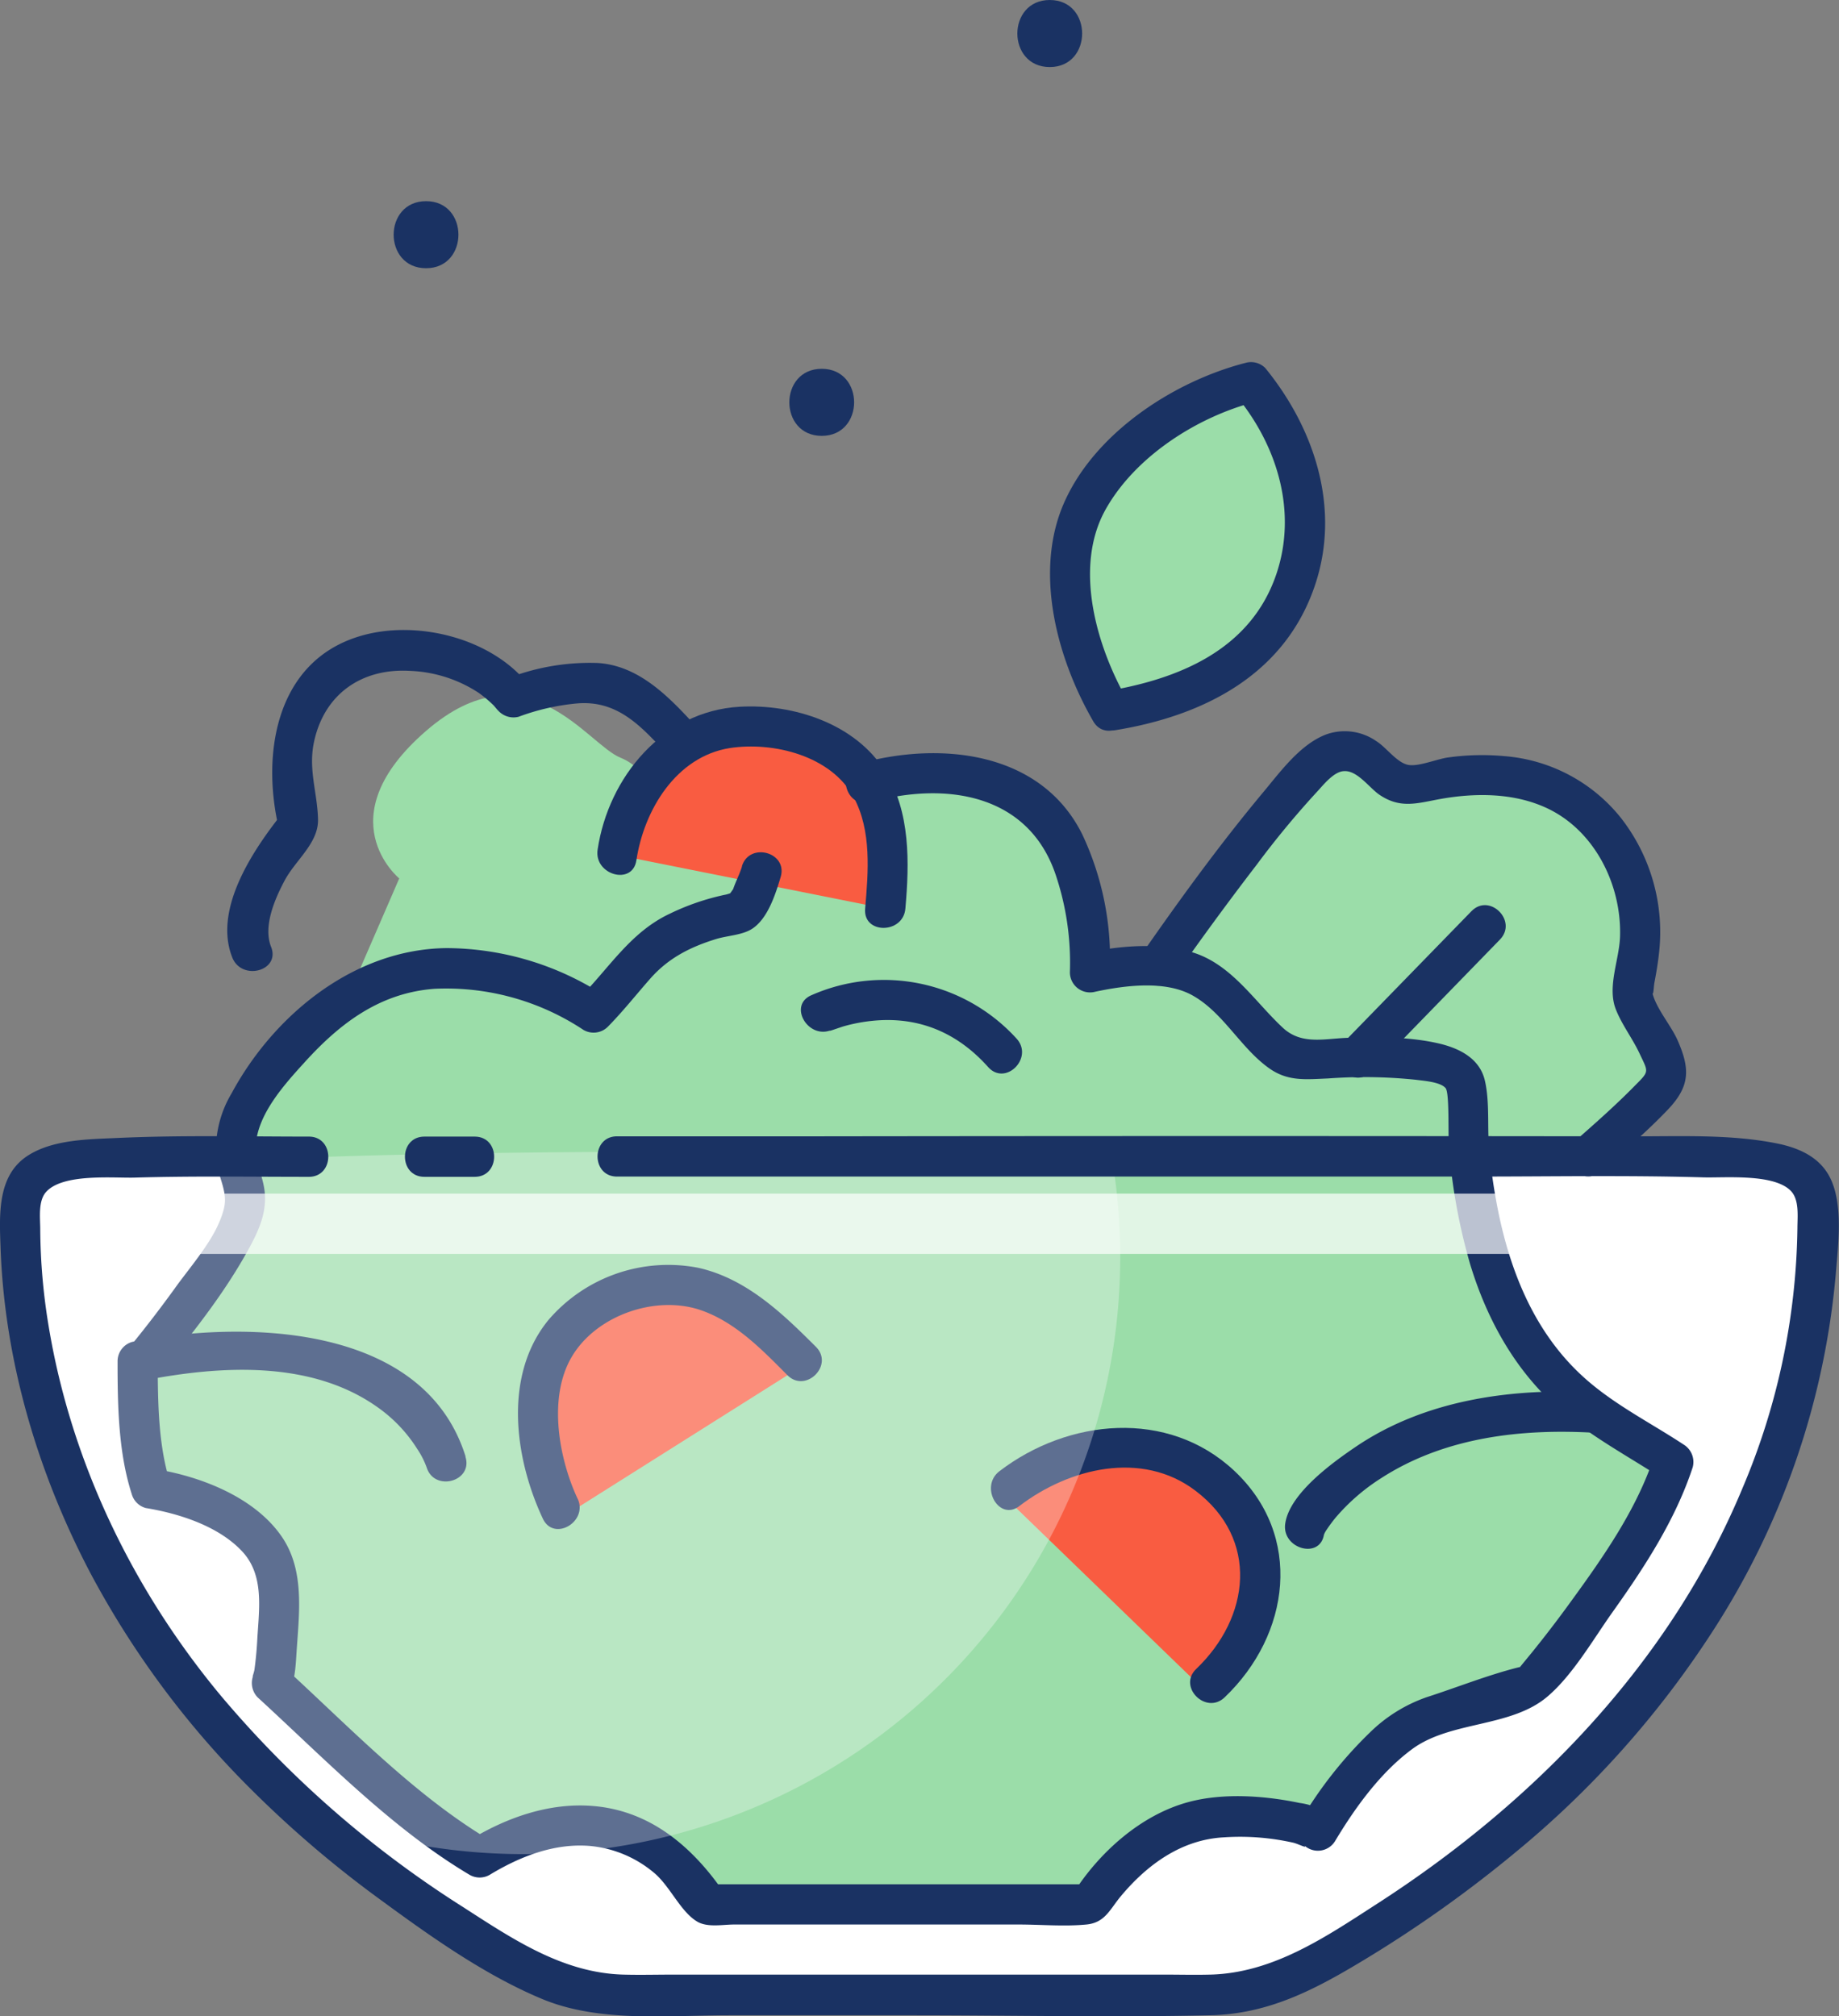 <svg xmlns="http://www.w3.org/2000/svg" viewBox="0 0 274.21 300.68"><rect x="0" y="0" width="274.21" height="300.68" fill="#808080" stroke="none"/><defs><style>.cls-1,.cls-5,.cls-6{fill:#fff;}.cls-2{fill:#9bdda9;}.cls-3{fill:#f95c41;}.cls-4{fill:#1a3263;}.cls-5{opacity:0.7;}.cls-6{opacity:0.3;}</style></defs><title>Fichier 7</title><g id="Calque_2" data-name="Calque 2"><g id="Calque_3" data-name="Calque 3"><path class="cls-1" d="M242.88,173H31C5.1,173,3,174,3,183c0,8.75,0,69.49,76.09,111.45A28.38,28.38,0,0,0,92.84,298h87.71a28.77,28.77,0,0,0,13.82-3.55C271,252.49,271,191.75,271,183,271,174,268.94,173,242.88,173Z"/><path class="cls-2" d="M66.53,218s-7-23-46-15c0,13,2,19,2,19s19,3,19,15-1,14-1,14,24,22,31,26c8-5,23-10,34,7h57s8-13,20-13,14,2,14,2,9-15,17-17a111.88,111.88,0,0,0,15-5s17-20,21-33c-12-8-30-13-31-56,0-6-21-4-25-4s-10-11-16-13-15,0-15,0,1-23-13-28a33.14,33.14,0,0,0-20.44-.3"/><path class="cls-2" d="M129.09,117.7,100.53,123s-3-8-8-10-14-17-29-4-4,22-4,22l-8.29,19.12s-17.05,9.44-15.88,20.16S20.53,204,20.53,204l35,22,19,3"/><path class="cls-2" d="M172.54,144.15s19-27.15,25-31.15,9,5,13,4,20-5,29,7,3,23,4,25,6,10,5,12-11.83,11.5-11.83,11.5L182.53,169Z"/><path class="cls-2" d="M165.53,106s-11-19-3-32,24-17,24-17,10,12,8,24S185.53,103,165.53,106Z"/><path class="cls-3" d="M132,135.5c1-11,1-25-18-27s-22,19-22,19"/><path class="cls-3" d="M180.24,252.69c7-8.75,14.75-20.63-.9-33.28s-29.93,3.43-29.93,3.43"/><path class="cls-3" d="M119.93,203.5c-6.86-8.86-16.56-19.21-32.55-7s-3.75,29.9-3.75,29.9"/></g><g id="Calque_2-2" data-name="Calque 2"><path class="cls-4" d="M110.64,129.2c-.35,1.16-.91,2.19-1.3,3.33,0,.14-1.52,1.93-.26.91,1-.78-.29-.11-1,0a35.79,35.79,0,0,0-8.25,2.84c-5.85,2.76-9,8.1-13.45,12.58l3.63-.47a43.42,43.42,0,0,0-23.38-7c-13.75.12-25.75,9.89-32.1,21.66a16.43,16.43,0,0,0-2.19,10.57c.33,2,1.47,4,1.15,6.08-.69,4.3-5,9-7.46,12.48-2.13,2.94-4.34,5.83-6.65,8.64-2.43,3,1.79,7.23,4.24,4.24,4.84-5.89,9.76-12.05,13.43-18.75,1.56-2.84,2.84-5.65,2.37-8.94-.31-2.18-1.39-4.2-1.29-6.43.21-4.79,4.37-9.31,7.36-12.6,5.29-5.82,11.21-10.27,19.27-10.88A37,37,0,0,1,87,153.59a3,3,0,0,0,3.63-.47c2.28-2.31,4.27-4.85,6.42-7.28,2.68-3,5.89-4.62,9.75-5.81,1.59-.49,3.77-.57,5.22-1.44,2.45-1.47,3.63-5.3,4.38-7.79,1.12-3.71-4.67-5.29-5.78-1.6Z"/><path class="cls-4" d="M69.42,217.2c-6.26-20-33.3-20.3-49.69-17.09a3,3,0,0,0-2.2,2.89c0,6.45.1,13.57,2.11,19.8a3,3,0,0,0,2.09,2.09c5,.82,10.87,2.7,14.39,6.48,3.34,3.59,2.49,8.64,2.24,13.17-.08,1.49-.22,3-.42,4.45-.06.48-.6,1.83,0,.5a3.08,3.08,0,0,0,.47,3.63c9.9,9.07,20,19.58,31.61,26.47a3,3,0,0,0,3,0c4.46-2.71,9.58-4.73,14.89-4.31a17.27,17.27,0,0,1,9.52,3.93c2.47,2,4,5.88,6.57,7.38,1.53.88,3.8.41,5.47.41h42.4c3.32,0,6.82.32,10.13,0,2.79-.27,3.49-2.27,5.15-4.25,3.94-4.71,9.05-8.43,15.36-8.75a36.14,36.14,0,0,1,10.37.81c.8.21,2.28,1,1.51.31a3,3,0,0,0,4.71-.61c3-5,6.74-10.17,11.44-13.65,5.73-4.25,14.69-3.19,20.17-7.83,3.81-3.22,6.89-8.63,9.75-12.64,4.75-6.68,9.37-13.75,11.94-21.59a3.05,3.05,0,0,0-1.38-3.39c-5.12-3.37-10.67-6.11-15.2-10.32-6.75-6.26-10.33-14.72-12.25-23.6a87.18,87.18,0,0,1-1.52-10c-.31-3.32.11-7.13-.65-10.37s-3.72-4.77-6.82-5.5c-4.31-1-8.91-1-13.31-.86-3.7.08-7.12,1.17-10-1.5-4.29-4-7.71-9.58-13.67-11.3-5.06-1.45-10.83-.9-15.93.19l3.8,2.89a43.54,43.54,0,0,0-4.11-20.64c-6.13-12.3-21-13.9-33.13-10.56-3.72,1-2.14,6.82,1.59,5.79,11.27-3.12,23.51-1.22,27.58,10.79A41.15,41.15,0,0,1,159.53,145a3,3,0,0,0,3.8,2.89c4.43-.94,10.49-1.74,14.58.61,4.55,2.6,7.09,7.8,11.33,10.81,2.82,2,5.48,1.65,8.77,1.52a74.09,74.09,0,0,1,13.07.19c1.09.15,3.69.31,4.47,1.25.62.75.33,7.15.52,9.18a87.25,87.25,0,0,0,3.15,17.11c2.34,7.7,6.21,14.94,12.1,20.51,5,4.71,11,7.79,16.7,11.52l-1.38-3.39c-2.58,7.87-7.58,15-12.41,21.64q-2.8,3.87-5.8,7.58l-1.64,2c-.66.79,1.36-.21-.49.26-4.48,1.13-9.16,3-13.57,4.42a22.71,22.71,0,0,0-8.44,5.24,62.17,62.17,0,0,0-10.35,13.14l4.71-.61a10.33,10.33,0,0,0-4.89-2c-5.18-1.09-11.34-1.52-16.48-.15-7.16,1.9-13.45,7.57-17.34,13.77l2.59-1.49h-57l2.59,1.49c-4.69-6.91-11-12.44-19.66-13.16-6.53-.55-12.94,1.72-18.44,5.08h3c-11.14-6.62-20.86-16.8-30.39-25.53l.47,3.63c1-2.11,1-4.61,1.17-6.88.39-5.58,1.06-11.62-2.25-16.46-4-5.84-11.95-8.95-18.71-10.06l2.09,2.09c-1.85-5.75-1.85-12.24-1.89-18.2l-2.2,2.89c11.5-2.25,25.3-3.15,35.31,4.2a21.78,21.78,0,0,1,5.6,6,12.55,12.55,0,0,1,1.4,2.75c1.15,3.67,6.94,2.1,5.78-1.6Z"/><path class="cls-4" d="M197.42,228.8c0,.29-.13.1.37-.64s.85-1.21,1.32-1.79a30.07,30.07,0,0,1,6.81-5.92c9.51-6.15,21-7.44,32.06-6.77,3.86.24,3.84-5.76,0-6-12.32-.74-25.37,1-35.8,8.06-3.36,2.28-9.88,6.93-10.54,11.46-.56,3.78,5.22,5.41,5.78,1.6Z"/><path class="cls-4" d="M124,153.59c-1.2.51,1.4-.43,1.81-.54a24.76,24.76,0,0,1,5.54-.91c6.43-.29,11.74,2.23,16,7,2.59,2.87,6.82-1.38,4.24-4.24A26.74,26.74,0,0,0,121,148.41c-3.55,1.51-.49,6.68,3,5.18Z"/><path class="cls-4" d="M40.42,141.2c-1.23-3.09.6-7.2,2-9.85,1.62-3.07,5.08-5.6,5-9.15-.09-4-1.49-7.45-.59-11.6,1.55-7.16,7.18-11,14.37-10.55a20,20,0,0,1,10.2,3.29,19.13,19.13,0,0,1,2.13,1.78c.19.17,1.2,1.46.41.39a3.08,3.08,0,0,0,3.39,1.38,33.67,33.67,0,0,1,8.85-2c5.52-.4,8.89,2.86,12.45,6.68,2.64,2.83,6.88-1.42,4.24-4.24-3.72-4-8-8.11-13.76-8.46a33.9,33.9,0,0,0-13.38,2.27l3.39,1.38c-5.47-7.37-17.07-10.24-25.59-7.61C41,98.75,38.93,112.69,41.64,123.8l.77-2.92c-4.26,5.31-10.74,14.48-7.77,21.92,1.41,3.54,7.21,2,5.78-1.6Z"/><path class="cls-4" d="M168.12,104.48c-4.59-8-8.05-19.77-3.34-28.37,4.41-8,13.77-14,22.55-16.22l-2.92-.77c6.11,7.46,9.05,17.29,5.88,26.57-3.86,11.27-14.6,15.63-25.56,17.42-3.8.61-2.19,6.4,1.59,5.78,13.19-2.15,25.27-8.28,29.75-21.6,3.85-11.42,0-23.32-7.41-32.41a3,3,0,0,0-2.92-.77c-10.58,2.72-22,10.16-26.76,20.18-5,10.4-1.51,23.65,4,33.22C164.85,110.87,170,107.85,168.12,104.48Z"/><path class="cls-4" d="M175.13,145.67q5.94-8.49,12.25-16.71A133.88,133.88,0,0,1,196.45,118c.92-1,2.5-3,4-3,1.93-.11,3.74,2.49,5.19,3.49,3.24,2.23,5.82,1.24,9.37.62,5.23-.9,10.94-.85,15.8,1.48,7.07,3.4,11,11.47,10.75,19.1-.12,3.48-1.95,7.49-.62,10.85.89,2.26,2.46,4.3,3.5,6.5,1.35,2.88,1.54,2.65-.63,4.83-2.94,3-6.09,5.77-9.24,8.54-2.9,2.55,1.36,6.78,4.25,4.24,3.36-3,6.78-5.93,9.87-9.17,3.31-3.48,3.37-6.07,1.39-10.48-1-2.19-3.19-4.69-3.71-7,.16.71.23-1,.31-1.42.29-1.52.55-3.06.71-4.6a27.66,27.66,0,0,0-5.74-20.06,24.7,24.7,0,0,0-17.36-9.16,36.52,36.52,0,0,0-8.36.2c-1.61.21-4.31,1.36-5.87,1.12-1.73-.26-3.34-2.63-4.85-3.56a8.23,8.23,0,0,0-7.45-1c-3.9,1.47-6.86,5.59-9.43,8.66C181.81,126,175.79,134.3,170,142.64c-2.22,3.17,3,6.17,5.18,3Z"/><path class="cls-4" d="M219.41,135.88l-19.17,19.69c-2.69,2.77,1.55,7,4.25,4.25l19.16-19.7c2.7-2.77-1.54-7-4.24-4.24Z"/><path class="cls-4" d="M122.53,65c6.43,0,6.44-10,0-10s-6.45,10,0,10Z"/><path class="cls-4" d="M156.53,10c6.43,0,6.44-10,0-10s-6.45,10,0,10Z"/><path class="cls-4" d="M63.53,40c6.43,0,6.44-10,0-10s-6.45,10,0,10Z"/><path class="cls-4" d="M135,135.5c.6-6.85.77-14.39-3-20.45-4.44-7.13-13.68-10.12-21.75-9.65-11.37.66-19.52,10.46-21.14,21.3-.57,3.78,5.21,5.41,5.78,1.6,1.13-7.49,5.91-15.45,13.91-16.74,6.54-1,15.15,1.16,18.49,7.33,2.7,5,2.18,11.17,1.71,16.61-.34,3.85,5.67,3.82,6,0Z"/><path class="cls-4" d="M152,224.59c7.42-5.67,18.26-8.33,26.23-2.3,9.58,7.24,8.17,18.92.14,26.59-2.8,2.67,1.45,6.91,4.24,4.24,9.77-9.33,11.78-24.1,1.4-33.81-9.87-9.22-24.75-7.76-35,.1-3,2.31-.05,7.53,3,5.18Z"/><path class="cls-4" d="M86.12,223.49c-2.72-5.81-4.5-15-.86-21.16s12.38-9.2,19.08-7c5.27,1.77,9.25,5.91,13.07,9.75,2.73,2.74,7-1.5,4.24-4.24-5-5-10.37-10.16-17.51-11.77a23.52,23.52,0,0,0-22.34,7.75c-6.77,8.24-5.1,20.61-.86,29.65,1.64,3.5,6.81.46,5.18-3Z"/><rect class="cls-5" x="7.53" y="178" width="259" height="9" rx="4.5" ry="4.5"/><path class="cls-6" d="M165.77,172.5A89.05,89.05,0,0,1,45.54,270.38S-6,227.5,3,175.5C52,169.5,165.77,172.5,165.77,172.5Z"/><path class="cls-4" d="M70.78,169.5h-7.5c-3.86,0-3.87,6,0,6h7.5c3.86,0,3.87-6,0-6Z"/><path class="cls-4" d="M46,169.5c-9.53,0-19.1-.23-28.63.21-4.2.19-9.3.23-13,2.49C-.45,175.11-.09,181.06.08,186c.58,16.88,5.52,33.55,13.33,48.46a134.71,134.71,0,0,0,24.41,32.76,163.68,163.68,0,0,0,18.79,16c7.47,5.48,15.62,11.3,24.21,14.88s18.85,2.43,28,2.43h27.28c14.8,0,29.65.34,44.45,0,9-.2,16.14-4.17,23.65-8.74A186,186,0,0,0,226,276.21a143.44,143.44,0,0,0,29.41-33,116.9,116.9,0,0,0,18.31-53.1c.35-4.36,1.15-10.29-.77-14.33-1.52-3.19-4.66-4.59-8-5.26-6.88-1.38-14.22-1.05-21.2-1.06q-61-.08-122,0H92c-3.86,0-3.87,6,0,6H219.9c11.36,0,22.76-.21,34.11.12,3.17.09,10.47-.59,13,2,1.32,1.34,1,3.86,1,5.58a102.55,102.55,0,0,1-8.17,38.72c-10.78,26-31,46.87-54.46,62-7.65,4.94-15.49,10.34-24.88,10.59-2.34.06-4.69,0-7,0h-73c-2.52,0-5.05.07-7.56,0-9.09-.25-16.59-5.37-24-10.14a156.63,156.63,0,0,1-36-31.44C19.79,237.09,10.58,218,7.24,197.69A91,91,0,0,1,6,183.33c0-1.74-.36-4.29.94-5.65,2.53-2.67,9.75-2,13-2.06,8.69-.26,17.41-.12,26.11-.12,3.86,0,3.87-6,0-6Z"/></g></g></svg>